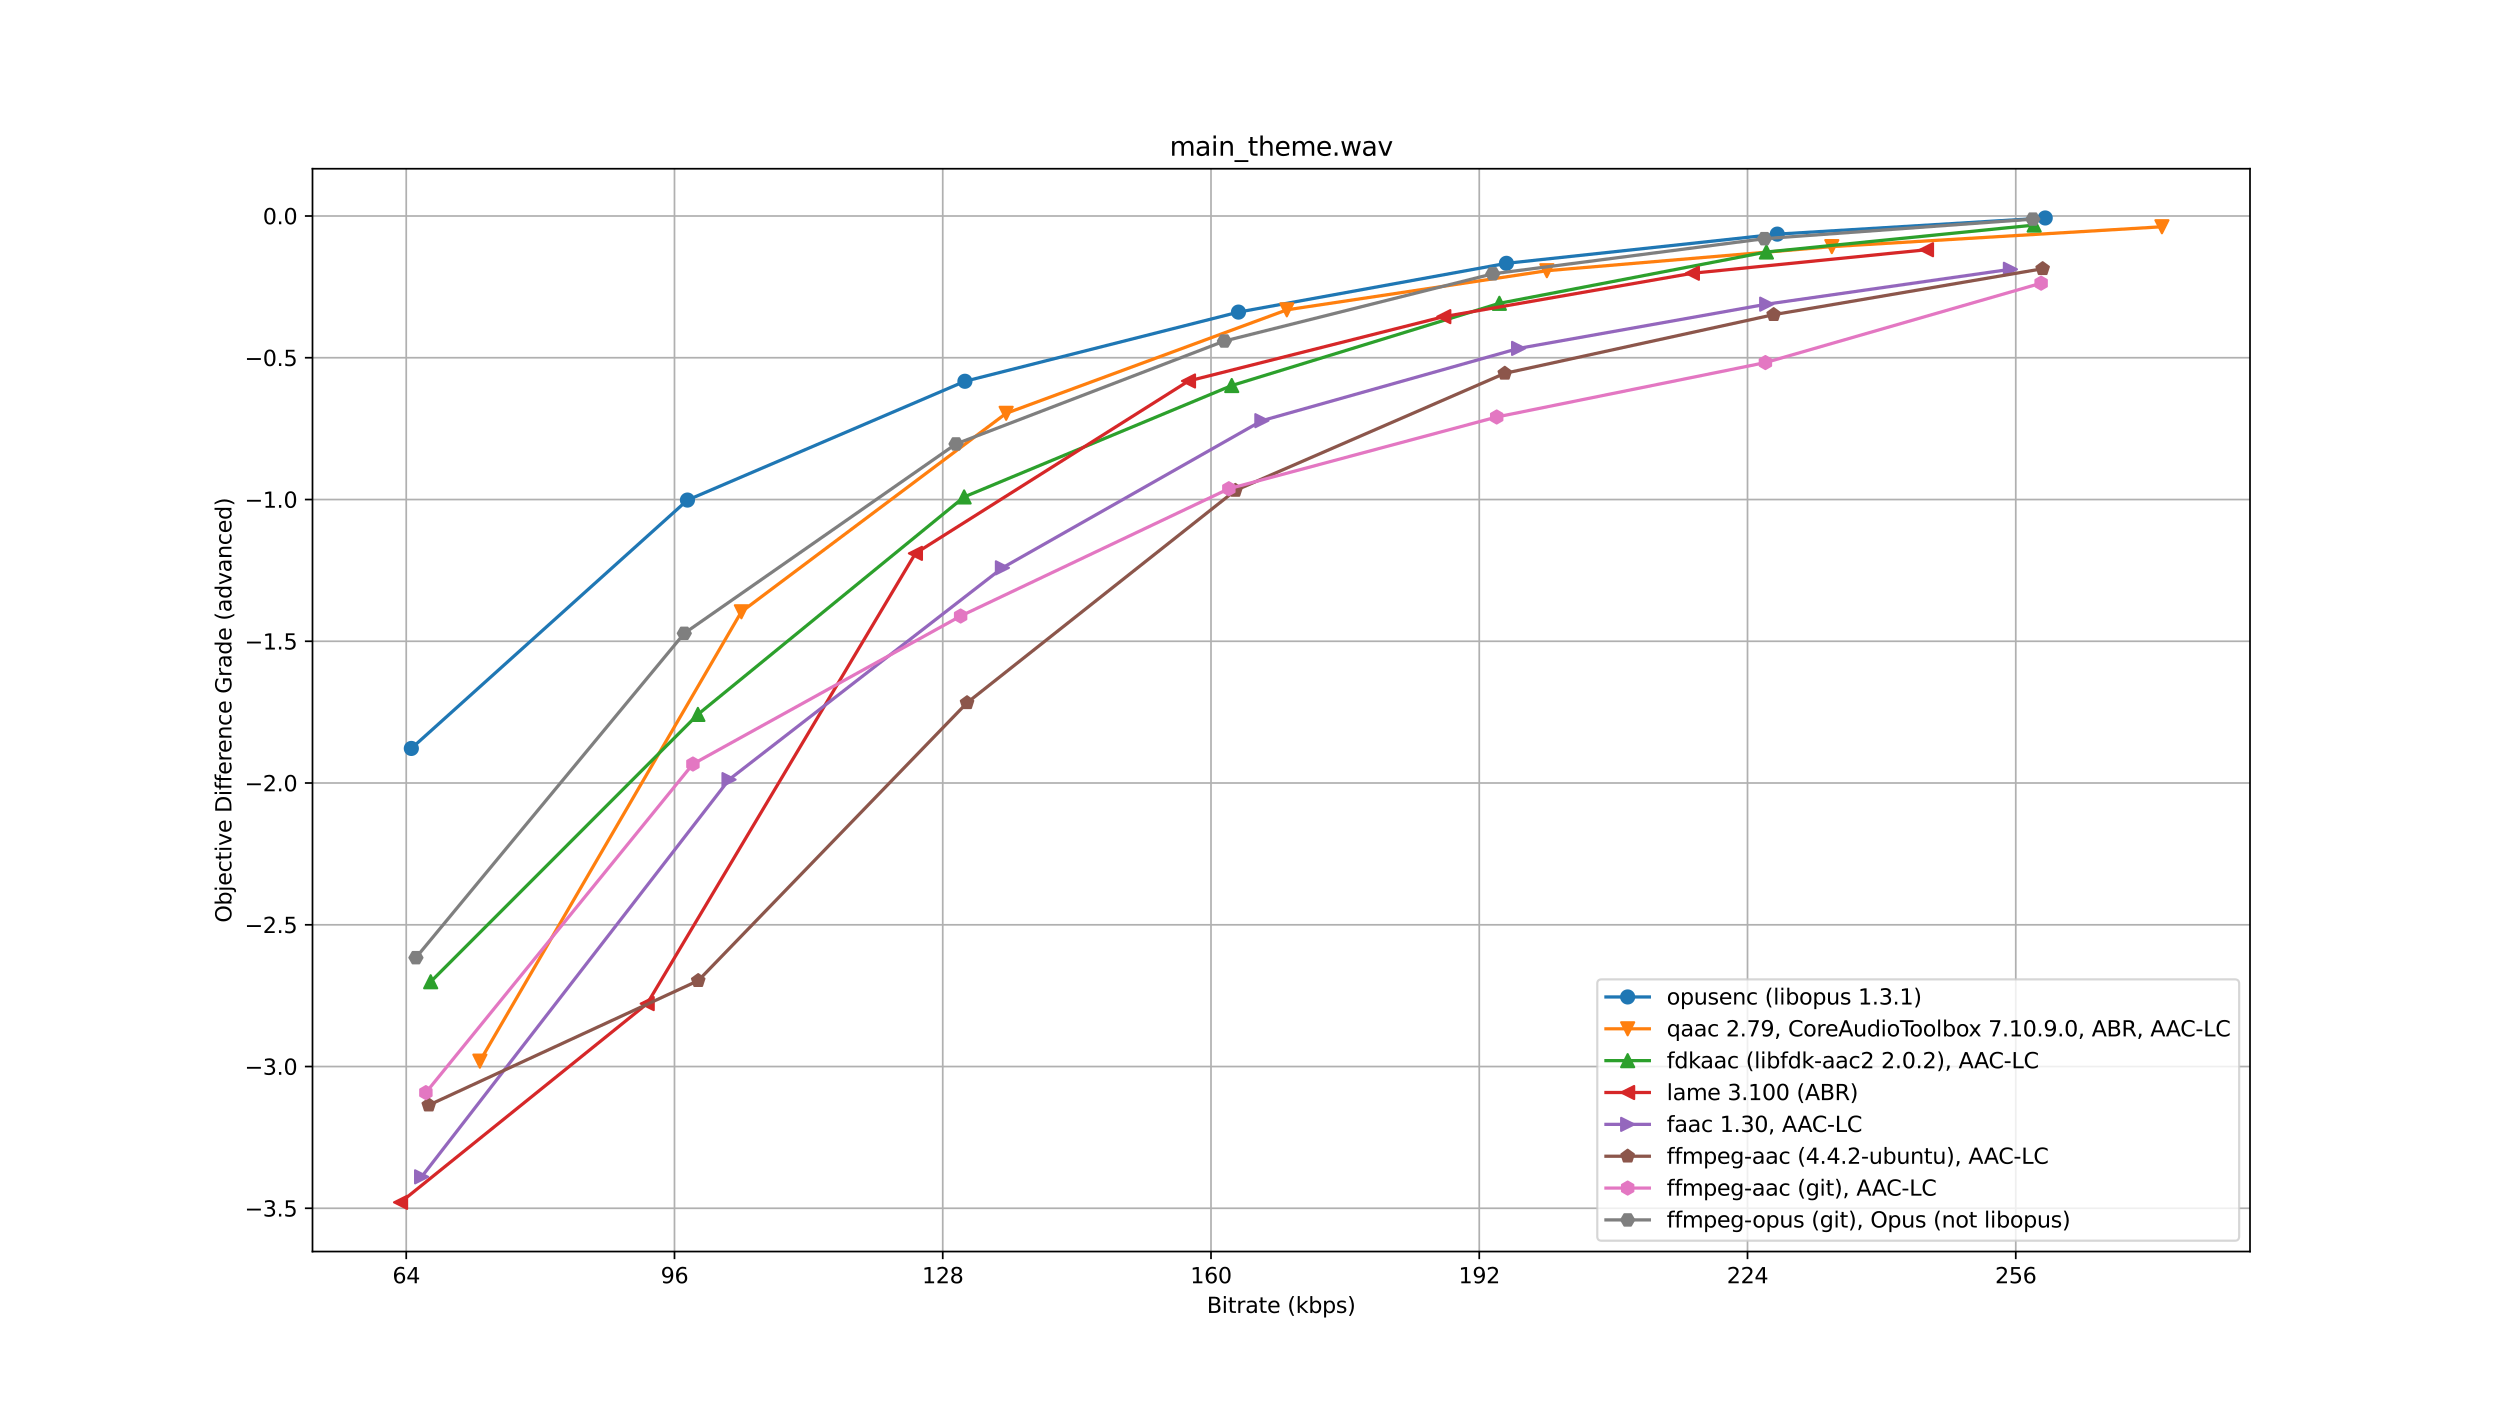 <?xml version="1.0" encoding="utf-8" standalone="no"?>
<!DOCTYPE svg PUBLIC "-//W3C//DTD SVG 1.1//EN"
  "http://www.w3.org/Graphics/SVG/1.1/DTD/svg11.dtd">
<svg xmlns:xlink="http://www.w3.org/1999/xlink" width="1152pt" height="648pt" viewBox="0 0 1152 648" xmlns="http://www.w3.org/2000/svg" version="1.1">
 <defs>
  <style type="text/css">*{stroke-linejoin: round; stroke-linecap: butt}</style>
 </defs>
 <g id="figure_1">
  <g id="patch_1">
   <path d="M 0 648 
L 1152 648 
L 1152 0 
L 0 0 
z
" style="fill: #ffffff"/>
  </g>
  <g id="axes_1">
   <g id="patch_2">
    <path d="M 144 576.72 
L 1036.8 576.72 
L 1036.8 77.76 
L 144 77.76 
z
" style="fill: #ffffff"/>
   </g>
   <g id="matplotlib.axis_1">
    <g id="xtick_1">
     <g id="line2d_1">
      <path d="M 187.194 576.72 
L 187.194 77.76 
" clip-path="url(#p5e4f17fa8c)" style="fill: none; stroke: #b0b0b0; stroke-width: 0.8; stroke-linecap: square"/>
     </g>
     <g id="line2d_2">
      <defs>
       <path id="m335205590f" d="M 0 0 
L 0 3.5 
" style="stroke: #000000; stroke-width: 0.8"/>
      </defs>
      <g>
       <use xlink:href="#m335205590f" x="187.194" y="576.72" style="stroke: #000000; stroke-width: 0.8"/>
      </g>
     </g>
     <g id="text_1">
      <!-- 64 -->
      <g transform="translate(180.831 591.318)scale(0.1 -0.1)">
       <defs>
        <path id="DejaVuSans-36" d="M 2113 2584 
Q 1688 2584 1439 2293 
Q 1191 2003 1191 1497 
Q 1191 994 1439 701 
Q 1688 409 2113 409 
Q 2538 409 2786 701 
Q 3034 994 3034 1497 
Q 3034 2003 2786 2293 
Q 2538 2584 2113 2584 
z
M 3366 4563 
L 3366 3988 
Q 3128 4100 2886 4159 
Q 2644 4219 2406 4219 
Q 1781 4219 1451 3797 
Q 1122 3375 1075 2522 
Q 1259 2794 1537 2939 
Q 1816 3084 2150 3084 
Q 2853 3084 3261 2657 
Q 3669 2231 3669 1497 
Q 3669 778 3244 343 
Q 2819 -91 2113 -91 
Q 1303 -91 875 529 
Q 447 1150 447 2328 
Q 447 3434 972 4092 
Q 1497 4750 2381 4750 
Q 2619 4750 2861 4703 
Q 3103 4656 3366 4563 
z
" transform="scale(0.016)"/>
        <path id="DejaVuSans-34" d="M 2419 4116 
L 825 1625 
L 2419 1625 
L 2419 4116 
z
M 2253 4666 
L 3047 4666 
L 3047 1625 
L 3713 1625 
L 3713 1100 
L 3047 1100 
L 3047 0 
L 2419 0 
L 2419 1100 
L 313 1100 
L 313 1709 
L 2253 4666 
z
" transform="scale(0.016)"/>
       </defs>
       <use xlink:href="#DejaVuSans-36"/>
       <use xlink:href="#DejaVuSans-34" x="63.623"/>
      </g>
     </g>
    </g>
    <g id="xtick_2">
     <g id="line2d_3">
      <path d="M 310.805 576.72 
L 310.805 77.76 
" clip-path="url(#p5e4f17fa8c)" style="fill: none; stroke: #b0b0b0; stroke-width: 0.8; stroke-linecap: square"/>
     </g>
     <g id="line2d_4">
      <g>
       <use xlink:href="#m335205590f" x="310.805" y="576.72" style="stroke: #000000; stroke-width: 0.8"/>
      </g>
     </g>
     <g id="text_2">
      <!-- 96 -->
      <g transform="translate(304.443 591.318)scale(0.1 -0.1)">
       <defs>
        <path id="DejaVuSans-39" d="M 703 97 
L 703 672 
Q 941 559 1184 500 
Q 1428 441 1663 441 
Q 2288 441 2617 861 
Q 2947 1281 2994 2138 
Q 2813 1869 2534 1725 
Q 2256 1581 1919 1581 
Q 1219 1581 811 2004 
Q 403 2428 403 3163 
Q 403 3881 828 4315 
Q 1253 4750 1959 4750 
Q 2769 4750 3195 4129 
Q 3622 3509 3622 2328 
Q 3622 1225 3098 567 
Q 2575 -91 1691 -91 
Q 1453 -91 1209 -44 
Q 966 3 703 97 
z
M 1959 2075 
Q 2384 2075 2632 2365 
Q 2881 2656 2881 3163 
Q 2881 3666 2632 3958 
Q 2384 4250 1959 4250 
Q 1534 4250 1286 3958 
Q 1038 3666 1038 3163 
Q 1038 2656 1286 2365 
Q 1534 2075 1959 2075 
z
" transform="scale(0.016)"/>
       </defs>
       <use xlink:href="#DejaVuSans-39"/>
       <use xlink:href="#DejaVuSans-36" x="63.623"/>
      </g>
     </g>
    </g>
    <g id="xtick_3">
     <g id="line2d_5">
      <path d="M 434.417 576.72 
L 434.417 77.76 
" clip-path="url(#p5e4f17fa8c)" style="fill: none; stroke: #b0b0b0; stroke-width: 0.8; stroke-linecap: square"/>
     </g>
     <g id="line2d_6">
      <g>
       <use xlink:href="#m335205590f" x="434.417" y="576.72" style="stroke: #000000; stroke-width: 0.8"/>
      </g>
     </g>
     <g id="text_3">
      <!-- 128 -->
      <g transform="translate(424.873 591.318)scale(0.1 -0.1)">
       <defs>
        <path id="DejaVuSans-31" d="M 794 531 
L 1825 531 
L 1825 4091 
L 703 3866 
L 703 4441 
L 1819 4666 
L 2450 4666 
L 2450 531 
L 3481 531 
L 3481 0 
L 794 0 
L 794 531 
z
" transform="scale(0.016)"/>
        <path id="DejaVuSans-32" d="M 1228 531 
L 3431 531 
L 3431 0 
L 469 0 
L 469 531 
Q 828 903 1448 1529 
Q 2069 2156 2228 2338 
Q 2531 2678 2651 2914 
Q 2772 3150 2772 3378 
Q 2772 3750 2511 3984 
Q 2250 4219 1831 4219 
Q 1534 4219 1204 4116 
Q 875 4013 500 3803 
L 500 4441 
Q 881 4594 1212 4672 
Q 1544 4750 1819 4750 
Q 2544 4750 2975 4387 
Q 3406 4025 3406 3419 
Q 3406 3131 3298 2873 
Q 3191 2616 2906 2266 
Q 2828 2175 2409 1742 
Q 1991 1309 1228 531 
z
" transform="scale(0.016)"/>
        <path id="DejaVuSans-38" d="M 2034 2216 
Q 1584 2216 1326 1975 
Q 1069 1734 1069 1313 
Q 1069 891 1326 650 
Q 1584 409 2034 409 
Q 2484 409 2743 651 
Q 3003 894 3003 1313 
Q 3003 1734 2745 1975 
Q 2488 2216 2034 2216 
z
M 1403 2484 
Q 997 2584 770 2862 
Q 544 3141 544 3541 
Q 544 4100 942 4425 
Q 1341 4750 2034 4750 
Q 2731 4750 3128 4425 
Q 3525 4100 3525 3541 
Q 3525 3141 3298 2862 
Q 3072 2584 2669 2484 
Q 3125 2378 3379 2068 
Q 3634 1759 3634 1313 
Q 3634 634 3220 271 
Q 2806 -91 2034 -91 
Q 1263 -91 848 271 
Q 434 634 434 1313 
Q 434 1759 690 2068 
Q 947 2378 1403 2484 
z
M 1172 3481 
Q 1172 3119 1398 2916 
Q 1625 2713 2034 2713 
Q 2441 2713 2670 2916 
Q 2900 3119 2900 3481 
Q 2900 3844 2670 4047 
Q 2441 4250 2034 4250 
Q 1625 4250 1398 4047 
Q 1172 3844 1172 3481 
z
" transform="scale(0.016)"/>
       </defs>
       <use xlink:href="#DejaVuSans-31"/>
       <use xlink:href="#DejaVuSans-32" x="63.623"/>
       <use xlink:href="#DejaVuSans-38" x="127.246"/>
      </g>
     </g>
    </g>
    <g id="xtick_4">
     <g id="line2d_7">
      <path d="M 558.029 576.72 
L 558.029 77.76 
" clip-path="url(#p5e4f17fa8c)" style="fill: none; stroke: #b0b0b0; stroke-width: 0.8; stroke-linecap: square"/>
     </g>
     <g id="line2d_8">
      <g>
       <use xlink:href="#m335205590f" x="558.029" y="576.72" style="stroke: #000000; stroke-width: 0.8"/>
      </g>
     </g>
     <g id="text_4">
      <!-- 160 -->
      <g transform="translate(548.485 591.318)scale(0.1 -0.1)">
       <defs>
        <path id="DejaVuSans-30" d="M 2034 4250 
Q 1547 4250 1301 3770 
Q 1056 3291 1056 2328 
Q 1056 1369 1301 889 
Q 1547 409 2034 409 
Q 2525 409 2770 889 
Q 3016 1369 3016 2328 
Q 3016 3291 2770 3770 
Q 2525 4250 2034 4250 
z
M 2034 4750 
Q 2819 4750 3233 4129 
Q 3647 3509 3647 2328 
Q 3647 1150 3233 529 
Q 2819 -91 2034 -91 
Q 1250 -91 836 529 
Q 422 1150 422 2328 
Q 422 3509 836 4129 
Q 1250 4750 2034 4750 
z
" transform="scale(0.016)"/>
       </defs>
       <use xlink:href="#DejaVuSans-31"/>
       <use xlink:href="#DejaVuSans-36" x="63.623"/>
       <use xlink:href="#DejaVuSans-30" x="127.246"/>
      </g>
     </g>
    </g>
    <g id="xtick_5">
     <g id="line2d_9">
      <path d="M 681.641 576.72 
L 681.641 77.76 
" clip-path="url(#p5e4f17fa8c)" style="fill: none; stroke: #b0b0b0; stroke-width: 0.8; stroke-linecap: square"/>
     </g>
     <g id="line2d_10">
      <g>
       <use xlink:href="#m335205590f" x="681.641" y="576.72" style="stroke: #000000; stroke-width: 0.8"/>
      </g>
     </g>
     <g id="text_5">
      <!-- 192 -->
      <g transform="translate(672.097 591.318)scale(0.1 -0.1)">
       <use xlink:href="#DejaVuSans-31"/>
       <use xlink:href="#DejaVuSans-39" x="63.623"/>
       <use xlink:href="#DejaVuSans-32" x="127.246"/>
      </g>
     </g>
    </g>
    <g id="xtick_6">
     <g id="line2d_11">
      <path d="M 805.253 576.72 
L 805.253 77.76 
" clip-path="url(#p5e4f17fa8c)" style="fill: none; stroke: #b0b0b0; stroke-width: 0.8; stroke-linecap: square"/>
     </g>
     <g id="line2d_12">
      <g>
       <use xlink:href="#m335205590f" x="805.253" y="576.72" style="stroke: #000000; stroke-width: 0.8"/>
      </g>
     </g>
     <g id="text_6">
      <!-- 224 -->
      <g transform="translate(795.709 591.318)scale(0.1 -0.1)">
       <use xlink:href="#DejaVuSans-32"/>
       <use xlink:href="#DejaVuSans-32" x="63.623"/>
       <use xlink:href="#DejaVuSans-34" x="127.246"/>
      </g>
     </g>
    </g>
    <g id="xtick_7">
     <g id="line2d_13">
      <path d="M 928.864 576.72 
L 928.864 77.76 
" clip-path="url(#p5e4f17fa8c)" style="fill: none; stroke: #b0b0b0; stroke-width: 0.8; stroke-linecap: square"/>
     </g>
     <g id="line2d_14">
      <g>
       <use xlink:href="#m335205590f" x="928.864" y="576.72" style="stroke: #000000; stroke-width: 0.8"/>
      </g>
     </g>
     <g id="text_7">
      <!-- 256 -->
      <g transform="translate(919.321 591.318)scale(0.1 -0.1)">
       <defs>
        <path id="DejaVuSans-35" d="M 691 4666 
L 3169 4666 
L 3169 4134 
L 1269 4134 
L 1269 2991 
Q 1406 3038 1543 3061 
Q 1681 3084 1819 3084 
Q 2600 3084 3056 2656 
Q 3513 2228 3513 1497 
Q 3513 744 3044 326 
Q 2575 -91 1722 -91 
Q 1428 -91 1123 -41 
Q 819 9 494 109 
L 494 744 
Q 775 591 1075 516 
Q 1375 441 1709 441 
Q 2250 441 2565 725 
Q 2881 1009 2881 1497 
Q 2881 1984 2565 2268 
Q 2250 2553 1709 2553 
Q 1456 2553 1204 2497 
Q 953 2441 691 2322 
L 691 4666 
z
" transform="scale(0.016)"/>
       </defs>
       <use xlink:href="#DejaVuSans-32"/>
       <use xlink:href="#DejaVuSans-35" x="63.623"/>
       <use xlink:href="#DejaVuSans-36" x="127.246"/>
      </g>
     </g>
    </g>
    <g id="text_8">
     <!-- Bitrate (kbps) -->
     <g transform="translate(556.125 604.997)scale(0.1 -0.1)">
      <defs>
       <path id="DejaVuSans-42" d="M 1259 2228 
L 1259 519 
L 2272 519 
Q 2781 519 3026 730 
Q 3272 941 3272 1375 
Q 3272 1813 3026 2020 
Q 2781 2228 2272 2228 
L 1259 2228 
z
M 1259 4147 
L 1259 2741 
L 2194 2741 
Q 2656 2741 2882 2914 
Q 3109 3088 3109 3444 
Q 3109 3797 2882 3972 
Q 2656 4147 2194 4147 
L 1259 4147 
z
M 628 4666 
L 2241 4666 
Q 2963 4666 3353 4366 
Q 3744 4066 3744 3513 
Q 3744 3084 3544 2831 
Q 3344 2578 2956 2516 
Q 3422 2416 3680 2098 
Q 3938 1781 3938 1306 
Q 3938 681 3513 340 
Q 3088 0 2303 0 
L 628 0 
L 628 4666 
z
" transform="scale(0.016)"/>
       <path id="DejaVuSans-69" d="M 603 3500 
L 1178 3500 
L 1178 0 
L 603 0 
L 603 3500 
z
M 603 4863 
L 1178 4863 
L 1178 4134 
L 603 4134 
L 603 4863 
z
" transform="scale(0.016)"/>
       <path id="DejaVuSans-74" d="M 1172 4494 
L 1172 3500 
L 2356 3500 
L 2356 3053 
L 1172 3053 
L 1172 1153 
Q 1172 725 1289 603 
Q 1406 481 1766 481 
L 2356 481 
L 2356 0 
L 1766 0 
Q 1100 0 847 248 
Q 594 497 594 1153 
L 594 3053 
L 172 3053 
L 172 3500 
L 594 3500 
L 594 4494 
L 1172 4494 
z
" transform="scale(0.016)"/>
       <path id="DejaVuSans-72" d="M 2631 2963 
Q 2534 3019 2420 3045 
Q 2306 3072 2169 3072 
Q 1681 3072 1420 2755 
Q 1159 2438 1159 1844 
L 1159 0 
L 581 0 
L 581 3500 
L 1159 3500 
L 1159 2956 
Q 1341 3275 1631 3429 
Q 1922 3584 2338 3584 
Q 2397 3584 2469 3576 
Q 2541 3569 2628 3553 
L 2631 2963 
z
" transform="scale(0.016)"/>
       <path id="DejaVuSans-61" d="M 2194 1759 
Q 1497 1759 1228 1600 
Q 959 1441 959 1056 
Q 959 750 1161 570 
Q 1363 391 1709 391 
Q 2188 391 2477 730 
Q 2766 1069 2766 1631 
L 2766 1759 
L 2194 1759 
z
M 3341 1997 
L 3341 0 
L 2766 0 
L 2766 531 
Q 2569 213 2275 61 
Q 1981 -91 1556 -91 
Q 1019 -91 701 211 
Q 384 513 384 1019 
Q 384 1609 779 1909 
Q 1175 2209 1959 2209 
L 2766 2209 
L 2766 2266 
Q 2766 2663 2505 2880 
Q 2244 3097 1772 3097 
Q 1472 3097 1187 3025 
Q 903 2953 641 2809 
L 641 3341 
Q 956 3463 1253 3523 
Q 1550 3584 1831 3584 
Q 2591 3584 2966 3190 
Q 3341 2797 3341 1997 
z
" transform="scale(0.016)"/>
       <path id="DejaVuSans-65" d="M 3597 1894 
L 3597 1613 
L 953 1613 
Q 991 1019 1311 708 
Q 1631 397 2203 397 
Q 2534 397 2845 478 
Q 3156 559 3463 722 
L 3463 178 
Q 3153 47 2828 -22 
Q 2503 -91 2169 -91 
Q 1331 -91 842 396 
Q 353 884 353 1716 
Q 353 2575 817 3079 
Q 1281 3584 2069 3584 
Q 2775 3584 3186 3129 
Q 3597 2675 3597 1894 
z
M 3022 2063 
Q 3016 2534 2758 2815 
Q 2500 3097 2075 3097 
Q 1594 3097 1305 2825 
Q 1016 2553 972 2059 
L 3022 2063 
z
" transform="scale(0.016)"/>
       <path id="DejaVuSans-20" transform="scale(0.016)"/>
       <path id="DejaVuSans-28" d="M 1984 4856 
Q 1566 4138 1362 3434 
Q 1159 2731 1159 2009 
Q 1159 1288 1364 580 
Q 1569 -128 1984 -844 
L 1484 -844 
Q 1016 -109 783 600 
Q 550 1309 550 2009 
Q 550 2706 781 3412 
Q 1013 4119 1484 4856 
L 1984 4856 
z
" transform="scale(0.016)"/>
       <path id="DejaVuSans-6b" d="M 581 4863 
L 1159 4863 
L 1159 1991 
L 2875 3500 
L 3609 3500 
L 1753 1863 
L 3688 0 
L 2938 0 
L 1159 1709 
L 1159 0 
L 581 0 
L 581 4863 
z
" transform="scale(0.016)"/>
       <path id="DejaVuSans-62" d="M 3116 1747 
Q 3116 2381 2855 2742 
Q 2594 3103 2138 3103 
Q 1681 3103 1420 2742 
Q 1159 2381 1159 1747 
Q 1159 1113 1420 752 
Q 1681 391 2138 391 
Q 2594 391 2855 752 
Q 3116 1113 3116 1747 
z
M 1159 2969 
Q 1341 3281 1617 3432 
Q 1894 3584 2278 3584 
Q 2916 3584 3314 3078 
Q 3713 2572 3713 1747 
Q 3713 922 3314 415 
Q 2916 -91 2278 -91 
Q 1894 -91 1617 61 
Q 1341 213 1159 525 
L 1159 0 
L 581 0 
L 581 4863 
L 1159 4863 
L 1159 2969 
z
" transform="scale(0.016)"/>
       <path id="DejaVuSans-70" d="M 1159 525 
L 1159 -1331 
L 581 -1331 
L 581 3500 
L 1159 3500 
L 1159 2969 
Q 1341 3281 1617 3432 
Q 1894 3584 2278 3584 
Q 2916 3584 3314 3078 
Q 3713 2572 3713 1747 
Q 3713 922 3314 415 
Q 2916 -91 2278 -91 
Q 1894 -91 1617 61 
Q 1341 213 1159 525 
z
M 3116 1747 
Q 3116 2381 2855 2742 
Q 2594 3103 2138 3103 
Q 1681 3103 1420 2742 
Q 1159 2381 1159 1747 
Q 1159 1113 1420 752 
Q 1681 391 2138 391 
Q 2594 391 2855 752 
Q 3116 1113 3116 1747 
z
" transform="scale(0.016)"/>
       <path id="DejaVuSans-73" d="M 2834 3397 
L 2834 2853 
Q 2591 2978 2328 3040 
Q 2066 3103 1784 3103 
Q 1356 3103 1142 2972 
Q 928 2841 928 2578 
Q 928 2378 1081 2264 
Q 1234 2150 1697 2047 
L 1894 2003 
Q 2506 1872 2764 1633 
Q 3022 1394 3022 966 
Q 3022 478 2636 193 
Q 2250 -91 1575 -91 
Q 1294 -91 989 -36 
Q 684 19 347 128 
L 347 722 
Q 666 556 975 473 
Q 1284 391 1588 391 
Q 1994 391 2212 530 
Q 2431 669 2431 922 
Q 2431 1156 2273 1281 
Q 2116 1406 1581 1522 
L 1381 1569 
Q 847 1681 609 1914 
Q 372 2147 372 2553 
Q 372 3047 722 3315 
Q 1072 3584 1716 3584 
Q 2034 3584 2315 3537 
Q 2597 3491 2834 3397 
z
" transform="scale(0.016)"/>
       <path id="DejaVuSans-29" d="M 513 4856 
L 1013 4856 
Q 1481 4119 1714 3412 
Q 1947 2706 1947 2009 
Q 1947 1309 1714 600 
Q 1481 -109 1013 -844 
L 513 -844 
Q 928 -128 1133 580 
Q 1338 1288 1338 2009 
Q 1338 2731 1133 3434 
Q 928 4138 513 4856 
z
" transform="scale(0.016)"/>
      </defs>
      <use xlink:href="#DejaVuSans-42"/>
      <use xlink:href="#DejaVuSans-69" x="68.604"/>
      <use xlink:href="#DejaVuSans-74" x="96.387"/>
      <use xlink:href="#DejaVuSans-72" x="135.596"/>
      <use xlink:href="#DejaVuSans-61" x="176.709"/>
      <use xlink:href="#DejaVuSans-74" x="237.988"/>
      <use xlink:href="#DejaVuSans-65" x="277.197"/>
      <use xlink:href="#DejaVuSans-20" x="338.721"/>
      <use xlink:href="#DejaVuSans-28" x="370.508"/>
      <use xlink:href="#DejaVuSans-6b" x="409.521"/>
      <use xlink:href="#DejaVuSans-62" x="467.432"/>
      <use xlink:href="#DejaVuSans-70" x="530.908"/>
      <use xlink:href="#DejaVuSans-73" x="594.385"/>
      <use xlink:href="#DejaVuSans-29" x="646.484"/>
     </g>
    </g>
   </g>
   <g id="matplotlib.axis_2">
    <g id="ytick_1">
     <g id="line2d_15">
      <path d="M 144 556.784 
L 1036.8 556.784 
" clip-path="url(#p5e4f17fa8c)" style="fill: none; stroke: #b0b0b0; stroke-width: 0.8; stroke-linecap: square"/>
     </g>
     <g id="line2d_16">
      <defs>
       <path id="m2324e662fa" d="M 0 0 
L -3.5 0 
" style="stroke: #000000; stroke-width: 0.8"/>
      </defs>
      <g>
       <use xlink:href="#m2324e662fa" x="144" y="556.784" style="stroke: #000000; stroke-width: 0.8"/>
      </g>
     </g>
     <g id="text_9">
      <!-- −3.5 -->
      <g transform="translate(112.717 560.583)scale(0.1 -0.1)">
       <defs>
        <path id="DejaVuSans-2212" d="M 678 2272 
L 4684 2272 
L 4684 1741 
L 678 1741 
L 678 2272 
z
" transform="scale(0.016)"/>
        <path id="DejaVuSans-33" d="M 2597 2516 
Q 3050 2419 3304 2112 
Q 3559 1806 3559 1356 
Q 3559 666 3084 287 
Q 2609 -91 1734 -91 
Q 1441 -91 1130 -33 
Q 819 25 488 141 
L 488 750 
Q 750 597 1062 519 
Q 1375 441 1716 441 
Q 2309 441 2620 675 
Q 2931 909 2931 1356 
Q 2931 1769 2642 2001 
Q 2353 2234 1838 2234 
L 1294 2234 
L 1294 2753 
L 1863 2753 
Q 2328 2753 2575 2939 
Q 2822 3125 2822 3475 
Q 2822 3834 2567 4026 
Q 2313 4219 1838 4219 
Q 1578 4219 1281 4162 
Q 984 4106 628 3988 
L 628 4550 
Q 988 4650 1302 4700 
Q 1616 4750 1894 4750 
Q 2613 4750 3031 4423 
Q 3450 4097 3450 3541 
Q 3450 3153 3228 2886 
Q 3006 2619 2597 2516 
z
" transform="scale(0.016)"/>
        <path id="DejaVuSans-2e" d="M 684 794 
L 1344 794 
L 1344 0 
L 684 0 
L 684 794 
z
" transform="scale(0.016)"/>
       </defs>
       <use xlink:href="#DejaVuSans-2212"/>
       <use xlink:href="#DejaVuSans-33" x="83.789"/>
       <use xlink:href="#DejaVuSans-2e" x="147.412"/>
       <use xlink:href="#DejaVuSans-35" x="179.199"/>
      </g>
     </g>
    </g>
    <g id="ytick_2">
     <g id="line2d_17">
      <path d="M 144 491.461 
L 1036.8 491.461 
" clip-path="url(#p5e4f17fa8c)" style="fill: none; stroke: #b0b0b0; stroke-width: 0.8; stroke-linecap: square"/>
     </g>
     <g id="line2d_18">
      <g>
       <use xlink:href="#m2324e662fa" x="144" y="491.461" style="stroke: #000000; stroke-width: 0.8"/>
      </g>
     </g>
     <g id="text_10">
      <!-- −3.0 -->
      <g transform="translate(112.717 495.26)scale(0.1 -0.1)">
       <use xlink:href="#DejaVuSans-2212"/>
       <use xlink:href="#DejaVuSans-33" x="83.789"/>
       <use xlink:href="#DejaVuSans-2e" x="147.412"/>
       <use xlink:href="#DejaVuSans-30" x="179.199"/>
      </g>
     </g>
    </g>
    <g id="ytick_3">
     <g id="line2d_19">
      <path d="M 144 426.138 
L 1036.8 426.138 
" clip-path="url(#p5e4f17fa8c)" style="fill: none; stroke: #b0b0b0; stroke-width: 0.8; stroke-linecap: square"/>
     </g>
     <g id="line2d_20">
      <g>
       <use xlink:href="#m2324e662fa" x="144" y="426.138" style="stroke: #000000; stroke-width: 0.8"/>
      </g>
     </g>
     <g id="text_11">
      <!-- −2.5 -->
      <g transform="translate(112.717 429.938)scale(0.1 -0.1)">
       <use xlink:href="#DejaVuSans-2212"/>
       <use xlink:href="#DejaVuSans-32" x="83.789"/>
       <use xlink:href="#DejaVuSans-2e" x="147.412"/>
       <use xlink:href="#DejaVuSans-35" x="179.199"/>
      </g>
     </g>
    </g>
    <g id="ytick_4">
     <g id="line2d_21">
      <path d="M 144 360.816 
L 1036.8 360.816 
" clip-path="url(#p5e4f17fa8c)" style="fill: none; stroke: #b0b0b0; stroke-width: 0.8; stroke-linecap: square"/>
     </g>
     <g id="line2d_22">
      <g>
       <use xlink:href="#m2324e662fa" x="144" y="360.816" style="stroke: #000000; stroke-width: 0.8"/>
      </g>
     </g>
     <g id="text_12">
      <!-- −2.0 -->
      <g transform="translate(112.717 364.615)scale(0.1 -0.1)">
       <use xlink:href="#DejaVuSans-2212"/>
       <use xlink:href="#DejaVuSans-32" x="83.789"/>
       <use xlink:href="#DejaVuSans-2e" x="147.412"/>
       <use xlink:href="#DejaVuSans-30" x="179.199"/>
      </g>
     </g>
    </g>
    <g id="ytick_5">
     <g id="line2d_23">
      <path d="M 144 295.493 
L 1036.8 295.493 
" clip-path="url(#p5e4f17fa8c)" style="fill: none; stroke: #b0b0b0; stroke-width: 0.8; stroke-linecap: square"/>
     </g>
     <g id="line2d_24">
      <g>
       <use xlink:href="#m2324e662fa" x="144" y="295.493" style="stroke: #000000; stroke-width: 0.8"/>
      </g>
     </g>
     <g id="text_13">
      <!-- −1.5 -->
      <g transform="translate(112.717 299.292)scale(0.1 -0.1)">
       <use xlink:href="#DejaVuSans-2212"/>
       <use xlink:href="#DejaVuSans-31" x="83.789"/>
       <use xlink:href="#DejaVuSans-2e" x="147.412"/>
       <use xlink:href="#DejaVuSans-35" x="179.199"/>
      </g>
     </g>
    </g>
    <g id="ytick_6">
     <g id="line2d_25">
      <path d="M 144 230.171 
L 1036.8 230.171 
" clip-path="url(#p5e4f17fa8c)" style="fill: none; stroke: #b0b0b0; stroke-width: 0.8; stroke-linecap: square"/>
     </g>
     <g id="line2d_26">
      <g>
       <use xlink:href="#m2324e662fa" x="144" y="230.171" style="stroke: #000000; stroke-width: 0.8"/>
      </g>
     </g>
     <g id="text_14">
      <!-- −1.0 -->
      <g transform="translate(112.717 233.97)scale(0.1 -0.1)">
       <use xlink:href="#DejaVuSans-2212"/>
       <use xlink:href="#DejaVuSans-31" x="83.789"/>
       <use xlink:href="#DejaVuSans-2e" x="147.412"/>
       <use xlink:href="#DejaVuSans-30" x="179.199"/>
      </g>
     </g>
    </g>
    <g id="ytick_7">
     <g id="line2d_27">
      <path d="M 144 164.848 
L 1036.8 164.848 
" clip-path="url(#p5e4f17fa8c)" style="fill: none; stroke: #b0b0b0; stroke-width: 0.8; stroke-linecap: square"/>
     </g>
     <g id="line2d_28">
      <g>
       <use xlink:href="#m2324e662fa" x="144" y="164.848" style="stroke: #000000; stroke-width: 0.8"/>
      </g>
     </g>
     <g id="text_15">
      <!-- −0.5 -->
      <g transform="translate(112.717 168.647)scale(0.1 -0.1)">
       <use xlink:href="#DejaVuSans-2212"/>
       <use xlink:href="#DejaVuSans-30" x="83.789"/>
       <use xlink:href="#DejaVuSans-2e" x="147.412"/>
       <use xlink:href="#DejaVuSans-35" x="179.199"/>
      </g>
     </g>
    </g>
    <g id="ytick_8">
     <g id="line2d_29">
      <path d="M 144 99.525 
L 1036.8 99.525 
" clip-path="url(#p5e4f17fa8c)" style="fill: none; stroke: #b0b0b0; stroke-width: 0.8; stroke-linecap: square"/>
     </g>
     <g id="line2d_30">
      <g>
       <use xlink:href="#m2324e662fa" x="144" y="99.525" style="stroke: #000000; stroke-width: 0.8"/>
      </g>
     </g>
     <g id="text_16">
      <!-- 0.0 -->
      <g transform="translate(121.097 103.325)scale(0.1 -0.1)">
       <use xlink:href="#DejaVuSans-30"/>
       <use xlink:href="#DejaVuSans-2e" x="63.623"/>
       <use xlink:href="#DejaVuSans-30" x="95.41"/>
      </g>
     </g>
    </g>
    <g id="text_17">
     <!-- Objective Difference Grade (advanced) -->
     <g transform="translate(106.638 425.144)rotate(-90)scale(0.1 -0.1)">
      <defs>
       <path id="DejaVuSans-4f" d="M 2522 4238 
Q 1834 4238 1429 3725 
Q 1025 3213 1025 2328 
Q 1025 1447 1429 934 
Q 1834 422 2522 422 
Q 3209 422 3611 934 
Q 4013 1447 4013 2328 
Q 4013 3213 3611 3725 
Q 3209 4238 2522 4238 
z
M 2522 4750 
Q 3503 4750 4090 4092 
Q 4678 3434 4678 2328 
Q 4678 1225 4090 567 
Q 3503 -91 2522 -91 
Q 1538 -91 948 565 
Q 359 1222 359 2328 
Q 359 3434 948 4092 
Q 1538 4750 2522 4750 
z
" transform="scale(0.016)"/>
       <path id="DejaVuSans-6a" d="M 603 3500 
L 1178 3500 
L 1178 -63 
Q 1178 -731 923 -1031 
Q 669 -1331 103 -1331 
L -116 -1331 
L -116 -844 
L 38 -844 
Q 366 -844 484 -692 
Q 603 -541 603 -63 
L 603 3500 
z
M 603 4863 
L 1178 4863 
L 1178 4134 
L 603 4134 
L 603 4863 
z
" transform="scale(0.016)"/>
       <path id="DejaVuSans-63" d="M 3122 3366 
L 3122 2828 
Q 2878 2963 2633 3030 
Q 2388 3097 2138 3097 
Q 1578 3097 1268 2742 
Q 959 2388 959 1747 
Q 959 1106 1268 751 
Q 1578 397 2138 397 
Q 2388 397 2633 464 
Q 2878 531 3122 666 
L 3122 134 
Q 2881 22 2623 -34 
Q 2366 -91 2075 -91 
Q 1284 -91 818 406 
Q 353 903 353 1747 
Q 353 2603 823 3093 
Q 1294 3584 2113 3584 
Q 2378 3584 2631 3529 
Q 2884 3475 3122 3366 
z
" transform="scale(0.016)"/>
       <path id="DejaVuSans-76" d="M 191 3500 
L 800 3500 
L 1894 563 
L 2988 3500 
L 3597 3500 
L 2284 0 
L 1503 0 
L 191 3500 
z
" transform="scale(0.016)"/>
       <path id="DejaVuSans-44" d="M 1259 4147 
L 1259 519 
L 2022 519 
Q 2988 519 3436 956 
Q 3884 1394 3884 2338 
Q 3884 3275 3436 3711 
Q 2988 4147 2022 4147 
L 1259 4147 
z
M 628 4666 
L 1925 4666 
Q 3281 4666 3915 4102 
Q 4550 3538 4550 2338 
Q 4550 1131 3912 565 
Q 3275 0 1925 0 
L 628 0 
L 628 4666 
z
" transform="scale(0.016)"/>
       <path id="DejaVuSans-66" d="M 2375 4863 
L 2375 4384 
L 1825 4384 
Q 1516 4384 1395 4259 
Q 1275 4134 1275 3809 
L 1275 3500 
L 2222 3500 
L 2222 3053 
L 1275 3053 
L 1275 0 
L 697 0 
L 697 3053 
L 147 3053 
L 147 3500 
L 697 3500 
L 697 3744 
Q 697 4328 969 4595 
Q 1241 4863 1831 4863 
L 2375 4863 
z
" transform="scale(0.016)"/>
       <path id="DejaVuSans-6e" d="M 3513 2113 
L 3513 0 
L 2938 0 
L 2938 2094 
Q 2938 2591 2744 2837 
Q 2550 3084 2163 3084 
Q 1697 3084 1428 2787 
Q 1159 2491 1159 1978 
L 1159 0 
L 581 0 
L 581 3500 
L 1159 3500 
L 1159 2956 
Q 1366 3272 1645 3428 
Q 1925 3584 2291 3584 
Q 2894 3584 3203 3211 
Q 3513 2838 3513 2113 
z
" transform="scale(0.016)"/>
       <path id="DejaVuSans-47" d="M 3809 666 
L 3809 1919 
L 2778 1919 
L 2778 2438 
L 4434 2438 
L 4434 434 
Q 4069 175 3628 42 
Q 3188 -91 2688 -91 
Q 1594 -91 976 548 
Q 359 1188 359 2328 
Q 359 3472 976 4111 
Q 1594 4750 2688 4750 
Q 3144 4750 3555 4637 
Q 3966 4525 4313 4306 
L 4313 3634 
Q 3963 3931 3569 4081 
Q 3175 4231 2741 4231 
Q 1884 4231 1454 3753 
Q 1025 3275 1025 2328 
Q 1025 1384 1454 906 
Q 1884 428 2741 428 
Q 3075 428 3337 486 
Q 3600 544 3809 666 
z
" transform="scale(0.016)"/>
       <path id="DejaVuSans-64" d="M 2906 2969 
L 2906 4863 
L 3481 4863 
L 3481 0 
L 2906 0 
L 2906 525 
Q 2725 213 2448 61 
Q 2172 -91 1784 -91 
Q 1150 -91 751 415 
Q 353 922 353 1747 
Q 353 2572 751 3078 
Q 1150 3584 1784 3584 
Q 2172 3584 2448 3432 
Q 2725 3281 2906 2969 
z
M 947 1747 
Q 947 1113 1208 752 
Q 1469 391 1925 391 
Q 2381 391 2643 752 
Q 2906 1113 2906 1747 
Q 2906 2381 2643 2742 
Q 2381 3103 1925 3103 
Q 1469 3103 1208 2742 
Q 947 2381 947 1747 
z
" transform="scale(0.016)"/>
      </defs>
      <use xlink:href="#DejaVuSans-4f"/>
      <use xlink:href="#DejaVuSans-62" x="78.711"/>
      <use xlink:href="#DejaVuSans-6a" x="142.188"/>
      <use xlink:href="#DejaVuSans-65" x="169.971"/>
      <use xlink:href="#DejaVuSans-63" x="231.494"/>
      <use xlink:href="#DejaVuSans-74" x="286.475"/>
      <use xlink:href="#DejaVuSans-69" x="325.684"/>
      <use xlink:href="#DejaVuSans-76" x="353.467"/>
      <use xlink:href="#DejaVuSans-65" x="412.646"/>
      <use xlink:href="#DejaVuSans-20" x="474.17"/>
      <use xlink:href="#DejaVuSans-44" x="505.957"/>
      <use xlink:href="#DejaVuSans-69" x="582.959"/>
      <use xlink:href="#DejaVuSans-66" x="610.742"/>
      <use xlink:href="#DejaVuSans-66" x="645.947"/>
      <use xlink:href="#DejaVuSans-65" x="681.152"/>
      <use xlink:href="#DejaVuSans-72" x="742.676"/>
      <use xlink:href="#DejaVuSans-65" x="781.539"/>
      <use xlink:href="#DejaVuSans-6e" x="843.062"/>
      <use xlink:href="#DejaVuSans-63" x="906.441"/>
      <use xlink:href="#DejaVuSans-65" x="961.422"/>
      <use xlink:href="#DejaVuSans-20" x="1022.945"/>
      <use xlink:href="#DejaVuSans-47" x="1054.732"/>
      <use xlink:href="#DejaVuSans-72" x="1132.223"/>
      <use xlink:href="#DejaVuSans-61" x="1173.336"/>
      <use xlink:href="#DejaVuSans-64" x="1234.615"/>
      <use xlink:href="#DejaVuSans-65" x="1298.092"/>
      <use xlink:href="#DejaVuSans-20" x="1359.615"/>
      <use xlink:href="#DejaVuSans-28" x="1391.402"/>
      <use xlink:href="#DejaVuSans-61" x="1430.416"/>
      <use xlink:href="#DejaVuSans-64" x="1491.695"/>
      <use xlink:href="#DejaVuSans-76" x="1555.172"/>
      <use xlink:href="#DejaVuSans-61" x="1614.352"/>
      <use xlink:href="#DejaVuSans-6e" x="1675.631"/>
      <use xlink:href="#DejaVuSans-63" x="1739.01"/>
      <use xlink:href="#DejaVuSans-65" x="1793.99"/>
      <use xlink:href="#DejaVuSans-64" x="1855.514"/>
      <use xlink:href="#DejaVuSans-29" x="1918.99"/>
     </g>
    </g>
   </g>
   <g id="line2d_31">
    <path d="M 189.545 344.877 
L 316.775 230.432 
L 444.634 175.692 
L 570.684 143.814 
L 694.16 121.343 
L 818.969 107.887 
L 942.432 100.44 
" clip-path="url(#p5e4f17fa8c)" style="fill: none; stroke: #1f77b4; stroke-width: 1.5; stroke-linecap: square"/>
    <defs>
     <path id="m9883c74776" d="M 0 3 
C 0.796 3 1.559 2.684 2.121 2.121 
C 2.684 1.559 3 0.796 3 0 
C 3 -0.796 2.684 -1.559 2.121 -2.121 
C 1.559 -2.684 0.796 -3 0 -3 
C -0.796 -3 -1.559 -2.684 -2.121 -2.121 
C -2.684 -1.559 -3 -0.796 -3 0 
C -3 0.796 -2.684 1.559 -2.121 2.121 
C -1.559 2.684 -0.796 3 0 3 
z
" style="stroke: #1f77b4"/>
    </defs>
    <g clip-path="url(#p5e4f17fa8c)">
     <use xlink:href="#m9883c74776" x="189.545" y="344.877" style="fill: #1f77b4; stroke: #1f77b4"/>
     <use xlink:href="#m9883c74776" x="316.775" y="230.432" style="fill: #1f77b4; stroke: #1f77b4"/>
     <use xlink:href="#m9883c74776" x="444.634" y="175.692" style="fill: #1f77b4; stroke: #1f77b4"/>
     <use xlink:href="#m9883c74776" x="570.684" y="143.814" style="fill: #1f77b4; stroke: #1f77b4"/>
     <use xlink:href="#m9883c74776" x="694.16" y="121.343" style="fill: #1f77b4; stroke: #1f77b4"/>
     <use xlink:href="#m9883c74776" x="818.969" y="107.887" style="fill: #1f77b4; stroke: #1f77b4"/>
     <use xlink:href="#m9883c74776" x="942.432" y="100.44" style="fill: #1f77b4; stroke: #1f77b4"/>
    </g>
   </g>
   <g id="line2d_32">
    <path d="M 221.127 488.979 
L 341.632 281.906 
L 463.635 190.455 
L 592.968 142.769 
L 712.791 124.74 
L 844.103 113.635 
L 996.218 104.49 
" clip-path="url(#p5e4f17fa8c)" style="fill: none; stroke: #ff7f0e; stroke-width: 1.5; stroke-linecap: square"/>
    <defs>
     <path id="m04fc42b8b7" d="M -0 3 
L 3 -3 
L -3 -3 
z
" style="stroke: #ff7f0e; stroke-linejoin: miter"/>
    </defs>
    <g clip-path="url(#p5e4f17fa8c)">
     <use xlink:href="#m04fc42b8b7" x="221.127" y="488.979" style="fill: #ff7f0e; stroke: #ff7f0e; stroke-linejoin: miter"/>
     <use xlink:href="#m04fc42b8b7" x="341.632" y="281.906" style="fill: #ff7f0e; stroke: #ff7f0e; stroke-linejoin: miter"/>
     <use xlink:href="#m04fc42b8b7" x="463.635" y="190.455" style="fill: #ff7f0e; stroke: #ff7f0e; stroke-linejoin: miter"/>
     <use xlink:href="#m04fc42b8b7" x="592.968" y="142.769" style="fill: #ff7f0e; stroke: #ff7f0e; stroke-linejoin: miter"/>
     <use xlink:href="#m04fc42b8b7" x="712.791" y="124.74" style="fill: #ff7f0e; stroke: #ff7f0e; stroke-linejoin: miter"/>
     <use xlink:href="#m04fc42b8b7" x="844.103" y="113.635" style="fill: #ff7f0e; stroke: #ff7f0e; stroke-linejoin: miter"/>
     <use xlink:href="#m04fc42b8b7" x="996.218" y="104.49" style="fill: #ff7f0e; stroke: #ff7f0e; stroke-linejoin: miter"/>
    </g>
   </g>
   <g id="line2d_33">
    <path d="M 198.455 452.398 
L 321.591 329.2 
L 444.263 228.995 
L 567.584 177.651 
L 690.908 139.764 
L 813.957 116.117 
L 937.346 103.706 
" clip-path="url(#p5e4f17fa8c)" style="fill: none; stroke: #2ca02c; stroke-width: 1.5; stroke-linecap: square"/>
    <defs>
     <path id="m80c97fcc70" d="M 0 -3 
L -3 3 
L 3 3 
z
" style="stroke: #2ca02c; stroke-linejoin: miter"/>
    </defs>
    <g clip-path="url(#p5e4f17fa8c)">
     <use xlink:href="#m80c97fcc70" x="198.455" y="452.398" style="fill: #2ca02c; stroke: #2ca02c; stroke-linejoin: miter"/>
     <use xlink:href="#m80c97fcc70" x="321.591" y="329.2" style="fill: #2ca02c; stroke: #2ca02c; stroke-linejoin: miter"/>
     <use xlink:href="#m80c97fcc70" x="444.263" y="228.995" style="fill: #2ca02c; stroke: #2ca02c; stroke-linejoin: miter"/>
     <use xlink:href="#m80c97fcc70" x="567.584" y="177.651" style="fill: #2ca02c; stroke: #2ca02c; stroke-linejoin: miter"/>
     <use xlink:href="#m80c97fcc70" x="690.908" y="139.764" style="fill: #2ca02c; stroke: #2ca02c; stroke-linejoin: miter"/>
     <use xlink:href="#m80c97fcc70" x="813.957" y="116.117" style="fill: #2ca02c; stroke: #2ca02c; stroke-linejoin: miter"/>
     <use xlink:href="#m80c97fcc70" x="937.346" y="103.706" style="fill: #2ca02c; stroke: #2ca02c; stroke-linejoin: miter"/>
    </g>
   </g>
   <g id="line2d_34">
    <path d="M 184.582 554.04 
L 298.232 462.458 
L 421.826 254.993 
L 547.66 175.561 
L 665.308 145.905 
L 779.852 125.916 
L 887.732 115.072 
" clip-path="url(#p5e4f17fa8c)" style="fill: none; stroke: #d62728; stroke-width: 1.5; stroke-linecap: square"/>
    <defs>
     <path id="m0db8521fd9" d="M -3 -0 
L 3 3 
L 3 -3 
z
" style="stroke: #d62728; stroke-linejoin: miter"/>
    </defs>
    <g clip-path="url(#p5e4f17fa8c)">
     <use xlink:href="#m0db8521fd9" x="184.582" y="554.04" style="fill: #d62728; stroke: #d62728; stroke-linejoin: miter"/>
     <use xlink:href="#m0db8521fd9" x="298.232" y="462.458" style="fill: #d62728; stroke: #d62728; stroke-linejoin: miter"/>
     <use xlink:href="#m0db8521fd9" x="421.826" y="254.993" style="fill: #d62728; stroke: #d62728; stroke-linejoin: miter"/>
     <use xlink:href="#m0db8521fd9" x="547.66" y="175.561" style="fill: #d62728; stroke: #d62728; stroke-linejoin: miter"/>
     <use xlink:href="#m0db8521fd9" x="665.308" y="145.905" style="fill: #d62728; stroke: #d62728; stroke-linejoin: miter"/>
     <use xlink:href="#m0db8521fd9" x="779.852" y="125.916" style="fill: #d62728; stroke: #d62728; stroke-linejoin: miter"/>
     <use xlink:href="#m0db8521fd9" x="887.732" y="115.072" style="fill: #d62728; stroke: #d62728; stroke-linejoin: miter"/>
    </g>
   </g>
   <g id="line2d_35">
    <path d="M 194.274 542.282 
L 335.932 359.248 
L 461.911 261.656 
L 581.469 193.851 
L 699.764 160.537 
L 814.088 140.156 
L 926.39 124.087 
" clip-path="url(#p5e4f17fa8c)" style="fill: none; stroke: #9467bd; stroke-width: 1.5; stroke-linecap: square"/>
    <defs>
     <path id="m49003bfa96" d="M 3 0 
L -3 -3 
L -3 3 
z
" style="stroke: #9467bd; stroke-linejoin: miter"/>
    </defs>
    <g clip-path="url(#p5e4f17fa8c)">
     <use xlink:href="#m49003bfa96" x="194.274" y="542.282" style="fill: #9467bd; stroke: #9467bd; stroke-linejoin: miter"/>
     <use xlink:href="#m49003bfa96" x="335.932" y="359.248" style="fill: #9467bd; stroke: #9467bd; stroke-linejoin: miter"/>
     <use xlink:href="#m49003bfa96" x="461.911" y="261.656" style="fill: #9467bd; stroke: #9467bd; stroke-linejoin: miter"/>
     <use xlink:href="#m49003bfa96" x="581.469" y="193.851" style="fill: #9467bd; stroke: #9467bd; stroke-linejoin: miter"/>
     <use xlink:href="#m49003bfa96" x="699.764" y="160.537" style="fill: #9467bd; stroke: #9467bd; stroke-linejoin: miter"/>
     <use xlink:href="#m49003bfa96" x="814.088" y="140.156" style="fill: #9467bd; stroke: #9467bd; stroke-linejoin: miter"/>
     <use xlink:href="#m49003bfa96" x="926.39" y="124.087" style="fill: #9467bd; stroke: #9467bd; stroke-linejoin: miter"/>
    </g>
   </g>
   <g id="line2d_36">
    <path d="M 197.58 509.229 
L 321.736 451.875 
L 445.613 323.843 
L 569.253 225.99 
L 693.404 172.034 
L 817.305 144.99 
L 941.251 123.825 
" clip-path="url(#p5e4f17fa8c)" style="fill: none; stroke: #8c564b; stroke-width: 1.5; stroke-linecap: square"/>
    <defs>
     <path id="mc67c79d8e5" d="M 0 -3 
L -2.853 -0.927 
L -1.763 2.427 
L 1.763 2.427 
L 2.853 -0.927 
z
" style="stroke: #8c564b; stroke-linejoin: miter"/>
    </defs>
    <g clip-path="url(#p5e4f17fa8c)">
     <use xlink:href="#mc67c79d8e5" x="197.58" y="509.229" style="fill: #8c564b; stroke: #8c564b; stroke-linejoin: miter"/>
     <use xlink:href="#mc67c79d8e5" x="321.736" y="451.875" style="fill: #8c564b; stroke: #8c564b; stroke-linejoin: miter"/>
     <use xlink:href="#mc67c79d8e5" x="445.613" y="323.843" style="fill: #8c564b; stroke: #8c564b; stroke-linejoin: miter"/>
     <use xlink:href="#mc67c79d8e5" x="569.253" y="225.99" style="fill: #8c564b; stroke: #8c564b; stroke-linejoin: miter"/>
     <use xlink:href="#mc67c79d8e5" x="693.404" y="172.034" style="fill: #8c564b; stroke: #8c564b; stroke-linejoin: miter"/>
     <use xlink:href="#mc67c79d8e5" x="817.305" y="144.99" style="fill: #8c564b; stroke: #8c564b; stroke-linejoin: miter"/>
     <use xlink:href="#mc67c79d8e5" x="941.251" y="123.825" style="fill: #8c564b; stroke: #8c564b; stroke-linejoin: miter"/>
    </g>
   </g>
   <g id="line2d_37">
    <path d="M 196.241 503.48 
L 319.293 352.063 
L 442.656 283.866 
L 566.249 225.206 
L 689.675 192.153 
L 813.504 167.069 
L 940.549 130.488 
" clip-path="url(#p5e4f17fa8c)" style="fill: none; stroke: #e377c2; stroke-width: 1.5; stroke-linecap: square"/>
    <defs>
     <path id="m518de8894e" d="M 0 -3 
L -2.598 -1.5 
L -2.598 1.5 
L -0 3 
L 2.598 1.5 
L 2.598 -1.5 
z
" style="stroke: #e377c2; stroke-linejoin: miter"/>
    </defs>
    <g clip-path="url(#p5e4f17fa8c)">
     <use xlink:href="#m518de8894e" x="196.241" y="503.48" style="fill: #e377c2; stroke: #e377c2; stroke-linejoin: miter"/>
     <use xlink:href="#m518de8894e" x="319.293" y="352.063" style="fill: #e377c2; stroke: #e377c2; stroke-linejoin: miter"/>
     <use xlink:href="#m518de8894e" x="442.656" y="283.866" style="fill: #e377c2; stroke: #e377c2; stroke-linejoin: miter"/>
     <use xlink:href="#m518de8894e" x="566.249" y="225.206" style="fill: #e377c2; stroke: #e377c2; stroke-linejoin: miter"/>
     <use xlink:href="#m518de8894e" x="689.675" y="192.153" style="fill: #e377c2; stroke: #e377c2; stroke-linejoin: miter"/>
     <use xlink:href="#m518de8894e" x="813.504" y="167.069" style="fill: #e377c2; stroke: #e377c2; stroke-linejoin: miter"/>
     <use xlink:href="#m518de8894e" x="940.549" y="130.488" style="fill: #e377c2; stroke: #e377c2; stroke-linejoin: miter"/>
    </g>
   </g>
   <g id="line2d_38">
    <path d="M 191.659 441.293 
L 315.323 291.835 
L 440.533 204.564 
L 564.198 157.14 
L 687.862 126.177 
L 813.072 109.977 
L 936.736 100.963 
" clip-path="url(#p5e4f17fa8c)" style="fill: none; stroke: #7f7f7f; stroke-width: 1.5; stroke-linecap: square"/>
    <defs>
     <path id="m445bf7f199" d="M -1.5 -2.598 
L -3 -0 
L -1.5 2.598 
L 1.5 2.598 
L 3 0 
L 1.5 -2.598 
z
" style="stroke: #7f7f7f; stroke-linejoin: miter"/>
    </defs>
    <g clip-path="url(#p5e4f17fa8c)">
     <use xlink:href="#m445bf7f199" x="191.659" y="441.293" style="fill: #7f7f7f; stroke: #7f7f7f; stroke-linejoin: miter"/>
     <use xlink:href="#m445bf7f199" x="315.323" y="291.835" style="fill: #7f7f7f; stroke: #7f7f7f; stroke-linejoin: miter"/>
     <use xlink:href="#m445bf7f199" x="440.533" y="204.564" style="fill: #7f7f7f; stroke: #7f7f7f; stroke-linejoin: miter"/>
     <use xlink:href="#m445bf7f199" x="564.198" y="157.14" style="fill: #7f7f7f; stroke: #7f7f7f; stroke-linejoin: miter"/>
     <use xlink:href="#m445bf7f199" x="687.862" y="126.177" style="fill: #7f7f7f; stroke: #7f7f7f; stroke-linejoin: miter"/>
     <use xlink:href="#m445bf7f199" x="813.072" y="109.977" style="fill: #7f7f7f; stroke: #7f7f7f; stroke-linejoin: miter"/>
     <use xlink:href="#m445bf7f199" x="936.736" y="100.963" style="fill: #7f7f7f; stroke: #7f7f7f; stroke-linejoin: miter"/>
    </g>
   </g>
   <g id="patch_3">
    <path d="M 144 576.72 
L 144 77.76 
" style="fill: none; stroke: #000000; stroke-width: 0.8; stroke-linejoin: miter; stroke-linecap: square"/>
   </g>
   <g id="patch_4">
    <path d="M 1036.8 576.72 
L 1036.8 77.76 
" style="fill: none; stroke: #000000; stroke-width: 0.8; stroke-linejoin: miter; stroke-linecap: square"/>
   </g>
   <g id="patch_5">
    <path d="M 144 576.72 
L 1036.8 576.72 
" style="fill: none; stroke: #000000; stroke-width: 0.8; stroke-linejoin: miter; stroke-linecap: square"/>
   </g>
   <g id="patch_6">
    <path d="M 144 77.76 
L 1036.8 77.76 
" style="fill: none; stroke: #000000; stroke-width: 0.8; stroke-linejoin: miter; stroke-linecap: square"/>
   </g>
   <g id="text_18">
    <!-- main_theme.wav -->
    <g transform="translate(538.985 71.76)scale(0.12 -0.12)">
     <defs>
      <path id="DejaVuSans-6d" d="M 3328 2828 
Q 3544 3216 3844 3400 
Q 4144 3584 4550 3584 
Q 5097 3584 5394 3201 
Q 5691 2819 5691 2113 
L 5691 0 
L 5113 0 
L 5113 2094 
Q 5113 2597 4934 2840 
Q 4756 3084 4391 3084 
Q 3944 3084 3684 2787 
Q 3425 2491 3425 1978 
L 3425 0 
L 2847 0 
L 2847 2094 
Q 2847 2600 2669 2842 
Q 2491 3084 2119 3084 
Q 1678 3084 1418 2786 
Q 1159 2488 1159 1978 
L 1159 0 
L 581 0 
L 581 3500 
L 1159 3500 
L 1159 2956 
Q 1356 3278 1631 3431 
Q 1906 3584 2284 3584 
Q 2666 3584 2933 3390 
Q 3200 3197 3328 2828 
z
" transform="scale(0.016)"/>
      <path id="DejaVuSans-5f" d="M 3263 -1063 
L 3263 -1509 
L -63 -1509 
L -63 -1063 
L 3263 -1063 
z
" transform="scale(0.016)"/>
      <path id="DejaVuSans-68" d="M 3513 2113 
L 3513 0 
L 2938 0 
L 2938 2094 
Q 2938 2591 2744 2837 
Q 2550 3084 2163 3084 
Q 1697 3084 1428 2787 
Q 1159 2491 1159 1978 
L 1159 0 
L 581 0 
L 581 4863 
L 1159 4863 
L 1159 2956 
Q 1366 3272 1645 3428 
Q 1925 3584 2291 3584 
Q 2894 3584 3203 3211 
Q 3513 2838 3513 2113 
z
" transform="scale(0.016)"/>
      <path id="DejaVuSans-77" d="M 269 3500 
L 844 3500 
L 1563 769 
L 2278 3500 
L 2956 3500 
L 3675 769 
L 4391 3500 
L 4966 3500 
L 4050 0 
L 3372 0 
L 2619 2869 
L 1863 0 
L 1184 0 
L 269 3500 
z
" transform="scale(0.016)"/>
     </defs>
     <use xlink:href="#DejaVuSans-6d"/>
     <use xlink:href="#DejaVuSans-61" x="97.412"/>
     <use xlink:href="#DejaVuSans-69" x="158.691"/>
     <use xlink:href="#DejaVuSans-6e" x="186.475"/>
     <use xlink:href="#DejaVuSans-5f" x="249.854"/>
     <use xlink:href="#DejaVuSans-74" x="299.854"/>
     <use xlink:href="#DejaVuSans-68" x="339.062"/>
     <use xlink:href="#DejaVuSans-65" x="402.441"/>
     <use xlink:href="#DejaVuSans-6d" x="463.965"/>
     <use xlink:href="#DejaVuSans-65" x="561.377"/>
     <use xlink:href="#DejaVuSans-2e" x="622.9"/>
     <use xlink:href="#DejaVuSans-77" x="654.688"/>
     <use xlink:href="#DejaVuSans-61" x="736.475"/>
     <use xlink:href="#DejaVuSans-76" x="797.754"/>
    </g>
   </g>
   <g id="legend_1">
    <g id="patch_7">
     <path d="M 738.022 571.72 
L 1029.8 571.72 
Q 1031.8 571.72 1031.8 569.72 
L 1031.8 453.295 
Q 1031.8 451.295 1029.8 451.295 
L 738.022 451.295 
Q 736.022 451.295 736.022 453.295 
L 736.022 569.72 
Q 736.022 571.72 738.022 571.72 
z
" style="fill: #ffffff; opacity: 0.8; stroke: #cccccc; stroke-linejoin: miter"/>
    </g>
    <g id="line2d_39">
     <path d="M 740.022 459.393 
L 750.022 459.393 
L 760.022 459.393 
" style="fill: none; stroke: #1f77b4; stroke-width: 1.5; stroke-linecap: square"/>
     <g>
      <use xlink:href="#m9883c74776" x="750.022" y="459.393" style="fill: #1f77b4; stroke: #1f77b4"/>
     </g>
    </g>
    <g id="text_19">
     <!-- opusenc (libopus 1.3.1) -->
     <g transform="translate(768.022 462.893)scale(0.1 -0.1)">
      <defs>
       <path id="DejaVuSans-6f" d="M 1959 3097 
Q 1497 3097 1228 2736 
Q 959 2375 959 1747 
Q 959 1119 1226 758 
Q 1494 397 1959 397 
Q 2419 397 2687 759 
Q 2956 1122 2956 1747 
Q 2956 2369 2687 2733 
Q 2419 3097 1959 3097 
z
M 1959 3584 
Q 2709 3584 3137 3096 
Q 3566 2609 3566 1747 
Q 3566 888 3137 398 
Q 2709 -91 1959 -91 
Q 1206 -91 779 398 
Q 353 888 353 1747 
Q 353 2609 779 3096 
Q 1206 3584 1959 3584 
z
" transform="scale(0.016)"/>
       <path id="DejaVuSans-75" d="M 544 1381 
L 544 3500 
L 1119 3500 
L 1119 1403 
Q 1119 906 1312 657 
Q 1506 409 1894 409 
Q 2359 409 2629 706 
Q 2900 1003 2900 1516 
L 2900 3500 
L 3475 3500 
L 3475 0 
L 2900 0 
L 2900 538 
Q 2691 219 2414 64 
Q 2138 -91 1772 -91 
Q 1169 -91 856 284 
Q 544 659 544 1381 
z
M 1991 3584 
L 1991 3584 
z
" transform="scale(0.016)"/>
       <path id="DejaVuSans-6c" d="M 603 4863 
L 1178 4863 
L 1178 0 
L 603 0 
L 603 4863 
z
" transform="scale(0.016)"/>
      </defs>
      <use xlink:href="#DejaVuSans-6f"/>
      <use xlink:href="#DejaVuSans-70" x="61.182"/>
      <use xlink:href="#DejaVuSans-75" x="124.658"/>
      <use xlink:href="#DejaVuSans-73" x="188.037"/>
      <use xlink:href="#DejaVuSans-65" x="240.137"/>
      <use xlink:href="#DejaVuSans-6e" x="301.66"/>
      <use xlink:href="#DejaVuSans-63" x="365.039"/>
      <use xlink:href="#DejaVuSans-20" x="420.02"/>
      <use xlink:href="#DejaVuSans-28" x="451.807"/>
      <use xlink:href="#DejaVuSans-6c" x="490.82"/>
      <use xlink:href="#DejaVuSans-69" x="518.604"/>
      <use xlink:href="#DejaVuSans-62" x="546.387"/>
      <use xlink:href="#DejaVuSans-6f" x="609.863"/>
      <use xlink:href="#DejaVuSans-70" x="671.045"/>
      <use xlink:href="#DejaVuSans-75" x="734.521"/>
      <use xlink:href="#DejaVuSans-73" x="797.9"/>
      <use xlink:href="#DejaVuSans-20" x="850"/>
      <use xlink:href="#DejaVuSans-31" x="881.787"/>
      <use xlink:href="#DejaVuSans-2e" x="945.41"/>
      <use xlink:href="#DejaVuSans-33" x="977.197"/>
      <use xlink:href="#DejaVuSans-2e" x="1040.82"/>
      <use xlink:href="#DejaVuSans-31" x="1072.607"/>
      <use xlink:href="#DejaVuSans-29" x="1136.23"/>
     </g>
    </g>
    <g id="line2d_40">
     <path d="M 740.022 474.072 
L 750.022 474.072 
L 760.022 474.072 
" style="fill: none; stroke: #ff7f0e; stroke-width: 1.5; stroke-linecap: square"/>
     <g>
      <use xlink:href="#m04fc42b8b7" x="750.022" y="474.072" style="fill: #ff7f0e; stroke: #ff7f0e; stroke-linejoin: miter"/>
     </g>
    </g>
    <g id="text_20">
     <!-- qaac 2.79, CoreAudioToolbox 7.10.9.0, ABR, AAC-LC -->
     <g transform="translate(768.022 477.572)scale(0.1 -0.1)">
      <defs>
       <path id="DejaVuSans-71" d="M 947 1747 
Q 947 1113 1208 752 
Q 1469 391 1925 391 
Q 2381 391 2643 752 
Q 2906 1113 2906 1747 
Q 2906 2381 2643 2742 
Q 2381 3103 1925 3103 
Q 1469 3103 1208 2742 
Q 947 2381 947 1747 
z
M 2906 525 
Q 2725 213 2448 61 
Q 2172 -91 1784 -91 
Q 1150 -91 751 415 
Q 353 922 353 1747 
Q 353 2572 751 3078 
Q 1150 3584 1784 3584 
Q 2172 3584 2448 3432 
Q 2725 3281 2906 2969 
L 2906 3500 
L 3481 3500 
L 3481 -1331 
L 2906 -1331 
L 2906 525 
z
" transform="scale(0.016)"/>
       <path id="DejaVuSans-37" d="M 525 4666 
L 3525 4666 
L 3525 4397 
L 1831 0 
L 1172 0 
L 2766 4134 
L 525 4134 
L 525 4666 
z
" transform="scale(0.016)"/>
       <path id="DejaVuSans-2c" d="M 750 794 
L 1409 794 
L 1409 256 
L 897 -744 
L 494 -744 
L 750 256 
L 750 794 
z
" transform="scale(0.016)"/>
       <path id="DejaVuSans-43" d="M 4122 4306 
L 4122 3641 
Q 3803 3938 3442 4084 
Q 3081 4231 2675 4231 
Q 1875 4231 1450 3742 
Q 1025 3253 1025 2328 
Q 1025 1406 1450 917 
Q 1875 428 2675 428 
Q 3081 428 3442 575 
Q 3803 722 4122 1019 
L 4122 359 
Q 3791 134 3420 21 
Q 3050 -91 2638 -91 
Q 1578 -91 968 557 
Q 359 1206 359 2328 
Q 359 3453 968 4101 
Q 1578 4750 2638 4750 
Q 3056 4750 3426 4639 
Q 3797 4528 4122 4306 
z
" transform="scale(0.016)"/>
       <path id="DejaVuSans-41" d="M 2188 4044 
L 1331 1722 
L 3047 1722 
L 2188 4044 
z
M 1831 4666 
L 2547 4666 
L 4325 0 
L 3669 0 
L 3244 1197 
L 1141 1197 
L 716 0 
L 50 0 
L 1831 4666 
z
" transform="scale(0.016)"/>
       <path id="DejaVuSans-54" d="M -19 4666 
L 3928 4666 
L 3928 4134 
L 2272 4134 
L 2272 0 
L 1638 0 
L 1638 4134 
L -19 4134 
L -19 4666 
z
" transform="scale(0.016)"/>
       <path id="DejaVuSans-78" d="M 3513 3500 
L 2247 1797 
L 3578 0 
L 2900 0 
L 1881 1375 
L 863 0 
L 184 0 
L 1544 1831 
L 300 3500 
L 978 3500 
L 1906 2253 
L 2834 3500 
L 3513 3500 
z
" transform="scale(0.016)"/>
       <path id="DejaVuSans-52" d="M 2841 2188 
Q 3044 2119 3236 1894 
Q 3428 1669 3622 1275 
L 4263 0 
L 3584 0 
L 2988 1197 
Q 2756 1666 2539 1819 
Q 2322 1972 1947 1972 
L 1259 1972 
L 1259 0 
L 628 0 
L 628 4666 
L 2053 4666 
Q 2853 4666 3247 4331 
Q 3641 3997 3641 3322 
Q 3641 2881 3436 2590 
Q 3231 2300 2841 2188 
z
M 1259 4147 
L 1259 2491 
L 2053 2491 
Q 2509 2491 2742 2702 
Q 2975 2913 2975 3322 
Q 2975 3731 2742 3939 
Q 2509 4147 2053 4147 
L 1259 4147 
z
" transform="scale(0.016)"/>
       <path id="DejaVuSans-2d" d="M 313 2009 
L 1997 2009 
L 1997 1497 
L 313 1497 
L 313 2009 
z
" transform="scale(0.016)"/>
       <path id="DejaVuSans-4c" d="M 628 4666 
L 1259 4666 
L 1259 531 
L 3531 531 
L 3531 0 
L 628 0 
L 628 4666 
z
" transform="scale(0.016)"/>
      </defs>
      <use xlink:href="#DejaVuSans-71"/>
      <use xlink:href="#DejaVuSans-61" x="63.477"/>
      <use xlink:href="#DejaVuSans-61" x="124.756"/>
      <use xlink:href="#DejaVuSans-63" x="186.035"/>
      <use xlink:href="#DejaVuSans-20" x="241.016"/>
      <use xlink:href="#DejaVuSans-32" x="272.803"/>
      <use xlink:href="#DejaVuSans-2e" x="336.426"/>
      <use xlink:href="#DejaVuSans-37" x="368.213"/>
      <use xlink:href="#DejaVuSans-39" x="431.836"/>
      <use xlink:href="#DejaVuSans-2c" x="495.459"/>
      <use xlink:href="#DejaVuSans-20" x="527.246"/>
      <use xlink:href="#DejaVuSans-43" x="559.033"/>
      <use xlink:href="#DejaVuSans-6f" x="628.857"/>
      <use xlink:href="#DejaVuSans-72" x="690.039"/>
      <use xlink:href="#DejaVuSans-65" x="728.902"/>
      <use xlink:href="#DejaVuSans-41" x="790.426"/>
      <use xlink:href="#DejaVuSans-75" x="858.834"/>
      <use xlink:href="#DejaVuSans-64" x="922.213"/>
      <use xlink:href="#DejaVuSans-69" x="985.689"/>
      <use xlink:href="#DejaVuSans-6f" x="1013.473"/>
      <use xlink:href="#DejaVuSans-54" x="1074.654"/>
      <use xlink:href="#DejaVuSans-6f" x="1118.738"/>
      <use xlink:href="#DejaVuSans-6f" x="1179.92"/>
      <use xlink:href="#DejaVuSans-6c" x="1241.102"/>
      <use xlink:href="#DejaVuSans-62" x="1268.885"/>
      <use xlink:href="#DejaVuSans-6f" x="1332.361"/>
      <use xlink:href="#DejaVuSans-78" x="1390.418"/>
      <use xlink:href="#DejaVuSans-20" x="1449.598"/>
      <use xlink:href="#DejaVuSans-37" x="1481.385"/>
      <use xlink:href="#DejaVuSans-2e" x="1545.008"/>
      <use xlink:href="#DejaVuSans-31" x="1576.795"/>
      <use xlink:href="#DejaVuSans-30" x="1640.418"/>
      <use xlink:href="#DejaVuSans-2e" x="1704.041"/>
      <use xlink:href="#DejaVuSans-39" x="1735.828"/>
      <use xlink:href="#DejaVuSans-2e" x="1799.451"/>
      <use xlink:href="#DejaVuSans-30" x="1831.238"/>
      <use xlink:href="#DejaVuSans-2c" x="1894.861"/>
      <use xlink:href="#DejaVuSans-20" x="1926.648"/>
      <use xlink:href="#DejaVuSans-41" x="1958.436"/>
      <use xlink:href="#DejaVuSans-42" x="2026.844"/>
      <use xlink:href="#DejaVuSans-52" x="2095.447"/>
      <use xlink:href="#DejaVuSans-2c" x="2164.93"/>
      <use xlink:href="#DejaVuSans-20" x="2196.717"/>
      <use xlink:href="#DejaVuSans-41" x="2228.504"/>
      <use xlink:href="#DejaVuSans-41" x="2299.662"/>
      <use xlink:href="#DejaVuSans-43" x="2366.32"/>
      <use xlink:href="#DejaVuSans-2d" x="2436.145"/>
      <use xlink:href="#DejaVuSans-4c" x="2472.229"/>
      <use xlink:href="#DejaVuSans-43" x="2527.941"/>
     </g>
    </g>
    <g id="line2d_41">
     <path d="M 740.022 488.75 
L 750.022 488.75 
L 760.022 488.75 
" style="fill: none; stroke: #2ca02c; stroke-width: 1.5; stroke-linecap: square"/>
     <g>
      <use xlink:href="#m80c97fcc70" x="750.022" y="488.75" style="fill: #2ca02c; stroke: #2ca02c; stroke-linejoin: miter"/>
     </g>
    </g>
    <g id="text_21">
     <!-- fdkaac (libfdk-aac2 2.0.2), AAC-LC -->
     <g transform="translate(768.022 492.25)scale(0.1 -0.1)">
      <use xlink:href="#DejaVuSans-66"/>
      <use xlink:href="#DejaVuSans-64" x="35.205"/>
      <use xlink:href="#DejaVuSans-6b" x="98.682"/>
      <use xlink:href="#DejaVuSans-61" x="154.842"/>
      <use xlink:href="#DejaVuSans-61" x="216.121"/>
      <use xlink:href="#DejaVuSans-63" x="277.4"/>
      <use xlink:href="#DejaVuSans-20" x="332.381"/>
      <use xlink:href="#DejaVuSans-28" x="364.168"/>
      <use xlink:href="#DejaVuSans-6c" x="403.182"/>
      <use xlink:href="#DejaVuSans-69" x="430.965"/>
      <use xlink:href="#DejaVuSans-62" x="458.748"/>
      <use xlink:href="#DejaVuSans-66" x="522.225"/>
      <use xlink:href="#DejaVuSans-64" x="557.43"/>
      <use xlink:href="#DejaVuSans-6b" x="620.906"/>
      <use xlink:href="#DejaVuSans-2d" x="678.816"/>
      <use xlink:href="#DejaVuSans-61" x="714.9"/>
      <use xlink:href="#DejaVuSans-61" x="776.18"/>
      <use xlink:href="#DejaVuSans-63" x="837.459"/>
      <use xlink:href="#DejaVuSans-32" x="892.439"/>
      <use xlink:href="#DejaVuSans-20" x="956.062"/>
      <use xlink:href="#DejaVuSans-32" x="987.85"/>
      <use xlink:href="#DejaVuSans-2e" x="1051.473"/>
      <use xlink:href="#DejaVuSans-30" x="1083.26"/>
      <use xlink:href="#DejaVuSans-2e" x="1146.883"/>
      <use xlink:href="#DejaVuSans-32" x="1178.67"/>
      <use xlink:href="#DejaVuSans-29" x="1242.293"/>
      <use xlink:href="#DejaVuSans-2c" x="1281.307"/>
      <use xlink:href="#DejaVuSans-20" x="1313.094"/>
      <use xlink:href="#DejaVuSans-41" x="1344.881"/>
      <use xlink:href="#DejaVuSans-41" x="1416.039"/>
      <use xlink:href="#DejaVuSans-43" x="1482.697"/>
      <use xlink:href="#DejaVuSans-2d" x="1552.521"/>
      <use xlink:href="#DejaVuSans-4c" x="1588.605"/>
      <use xlink:href="#DejaVuSans-43" x="1644.318"/>
     </g>
    </g>
    <g id="line2d_42">
     <path d="M 740.022 503.428 
L 750.022 503.428 
L 760.022 503.428 
" style="fill: none; stroke: #d62728; stroke-width: 1.5; stroke-linecap: square"/>
     <g>
      <use xlink:href="#m0db8521fd9" x="750.022" y="503.428" style="fill: #d62728; stroke: #d62728; stroke-linejoin: miter"/>
     </g>
    </g>
    <g id="text_22">
     <!-- lame 3.100 (ABR) -->
     <g transform="translate(768.022 506.928)scale(0.1 -0.1)">
      <use xlink:href="#DejaVuSans-6c"/>
      <use xlink:href="#DejaVuSans-61" x="27.783"/>
      <use xlink:href="#DejaVuSans-6d" x="89.062"/>
      <use xlink:href="#DejaVuSans-65" x="186.475"/>
      <use xlink:href="#DejaVuSans-20" x="247.998"/>
      <use xlink:href="#DejaVuSans-33" x="279.785"/>
      <use xlink:href="#DejaVuSans-2e" x="343.408"/>
      <use xlink:href="#DejaVuSans-31" x="375.195"/>
      <use xlink:href="#DejaVuSans-30" x="438.818"/>
      <use xlink:href="#DejaVuSans-30" x="502.441"/>
      <use xlink:href="#DejaVuSans-20" x="566.064"/>
      <use xlink:href="#DejaVuSans-28" x="597.852"/>
      <use xlink:href="#DejaVuSans-41" x="636.865"/>
      <use xlink:href="#DejaVuSans-42" x="705.273"/>
      <use xlink:href="#DejaVuSans-52" x="773.877"/>
      <use xlink:href="#DejaVuSans-29" x="843.359"/>
     </g>
    </g>
    <g id="line2d_43">
     <path d="M 740.022 518.106 
L 750.022 518.106 
L 760.022 518.106 
" style="fill: none; stroke: #9467bd; stroke-width: 1.5; stroke-linecap: square"/>
     <g>
      <use xlink:href="#m49003bfa96" x="750.022" y="518.106" style="fill: #9467bd; stroke: #9467bd; stroke-linejoin: miter"/>
     </g>
    </g>
    <g id="text_23">
     <!-- faac 1.30, AAC-LC -->
     <g transform="translate(768.022 521.606)scale(0.1 -0.1)">
      <use xlink:href="#DejaVuSans-66"/>
      <use xlink:href="#DejaVuSans-61" x="35.205"/>
      <use xlink:href="#DejaVuSans-61" x="96.484"/>
      <use xlink:href="#DejaVuSans-63" x="157.764"/>
      <use xlink:href="#DejaVuSans-20" x="212.744"/>
      <use xlink:href="#DejaVuSans-31" x="244.531"/>
      <use xlink:href="#DejaVuSans-2e" x="308.154"/>
      <use xlink:href="#DejaVuSans-33" x="339.941"/>
      <use xlink:href="#DejaVuSans-30" x="403.564"/>
      <use xlink:href="#DejaVuSans-2c" x="467.188"/>
      <use xlink:href="#DejaVuSans-20" x="498.975"/>
      <use xlink:href="#DejaVuSans-41" x="530.762"/>
      <use xlink:href="#DejaVuSans-41" x="601.92"/>
      <use xlink:href="#DejaVuSans-43" x="668.578"/>
      <use xlink:href="#DejaVuSans-2d" x="738.402"/>
      <use xlink:href="#DejaVuSans-4c" x="774.486"/>
      <use xlink:href="#DejaVuSans-43" x="830.199"/>
     </g>
    </g>
    <g id="line2d_44">
     <path d="M 740.022 532.784 
L 750.022 532.784 
L 760.022 532.784 
" style="fill: none; stroke: #8c564b; stroke-width: 1.5; stroke-linecap: square"/>
     <g>
      <use xlink:href="#mc67c79d8e5" x="750.022" y="532.784" style="fill: #8c564b; stroke: #8c564b; stroke-linejoin: miter"/>
     </g>
    </g>
    <g id="text_24">
     <!-- ffmpeg-aac (4.4.2-ubuntu), AAC-LC -->
     <g transform="translate(768.022 536.284)scale(0.1 -0.1)">
      <defs>
       <path id="DejaVuSans-67" d="M 2906 1791 
Q 2906 2416 2648 2759 
Q 2391 3103 1925 3103 
Q 1463 3103 1205 2759 
Q 947 2416 947 1791 
Q 947 1169 1205 825 
Q 1463 481 1925 481 
Q 2391 481 2648 825 
Q 2906 1169 2906 1791 
z
M 3481 434 
Q 3481 -459 3084 -895 
Q 2688 -1331 1869 -1331 
Q 1566 -1331 1297 -1286 
Q 1028 -1241 775 -1147 
L 775 -588 
Q 1028 -725 1275 -790 
Q 1522 -856 1778 -856 
Q 2344 -856 2625 -561 
Q 2906 -266 2906 331 
L 2906 616 
Q 2728 306 2450 153 
Q 2172 0 1784 0 
Q 1141 0 747 490 
Q 353 981 353 1791 
Q 353 2603 747 3093 
Q 1141 3584 1784 3584 
Q 2172 3584 2450 3431 
Q 2728 3278 2906 2969 
L 2906 3500 
L 3481 3500 
L 3481 434 
z
" transform="scale(0.016)"/>
      </defs>
      <use xlink:href="#DejaVuSans-66"/>
      <use xlink:href="#DejaVuSans-66" x="35.205"/>
      <use xlink:href="#DejaVuSans-6d" x="70.41"/>
      <use xlink:href="#DejaVuSans-70" x="167.822"/>
      <use xlink:href="#DejaVuSans-65" x="231.299"/>
      <use xlink:href="#DejaVuSans-67" x="292.822"/>
      <use xlink:href="#DejaVuSans-2d" x="356.299"/>
      <use xlink:href="#DejaVuSans-61" x="392.383"/>
      <use xlink:href="#DejaVuSans-61" x="453.662"/>
      <use xlink:href="#DejaVuSans-63" x="514.941"/>
      <use xlink:href="#DejaVuSans-20" x="569.922"/>
      <use xlink:href="#DejaVuSans-28" x="601.709"/>
      <use xlink:href="#DejaVuSans-34" x="640.723"/>
      <use xlink:href="#DejaVuSans-2e" x="704.346"/>
      <use xlink:href="#DejaVuSans-34" x="736.133"/>
      <use xlink:href="#DejaVuSans-2e" x="799.756"/>
      <use xlink:href="#DejaVuSans-32" x="831.543"/>
      <use xlink:href="#DejaVuSans-2d" x="895.166"/>
      <use xlink:href="#DejaVuSans-75" x="931.25"/>
      <use xlink:href="#DejaVuSans-62" x="994.629"/>
      <use xlink:href="#DejaVuSans-75" x="1058.105"/>
      <use xlink:href="#DejaVuSans-6e" x="1121.484"/>
      <use xlink:href="#DejaVuSans-74" x="1184.863"/>
      <use xlink:href="#DejaVuSans-75" x="1224.072"/>
      <use xlink:href="#DejaVuSans-29" x="1287.451"/>
      <use xlink:href="#DejaVuSans-2c" x="1326.465"/>
      <use xlink:href="#DejaVuSans-20" x="1358.252"/>
      <use xlink:href="#DejaVuSans-41" x="1390.039"/>
      <use xlink:href="#DejaVuSans-41" x="1461.197"/>
      <use xlink:href="#DejaVuSans-43" x="1527.855"/>
      <use xlink:href="#DejaVuSans-2d" x="1597.68"/>
      <use xlink:href="#DejaVuSans-4c" x="1633.764"/>
      <use xlink:href="#DejaVuSans-43" x="1689.477"/>
     </g>
    </g>
    <g id="line2d_45">
     <path d="M 740.022 547.462 
L 750.022 547.462 
L 760.022 547.462 
" style="fill: none; stroke: #e377c2; stroke-width: 1.5; stroke-linecap: square"/>
     <g>
      <use xlink:href="#m518de8894e" x="750.022" y="547.462" style="fill: #e377c2; stroke: #e377c2; stroke-linejoin: miter"/>
     </g>
    </g>
    <g id="text_25">
     <!-- ffmpeg-aac (git), AAC-LC -->
     <g transform="translate(768.022 550.962)scale(0.1 -0.1)">
      <use xlink:href="#DejaVuSans-66"/>
      <use xlink:href="#DejaVuSans-66" x="35.205"/>
      <use xlink:href="#DejaVuSans-6d" x="70.41"/>
      <use xlink:href="#DejaVuSans-70" x="167.822"/>
      <use xlink:href="#DejaVuSans-65" x="231.299"/>
      <use xlink:href="#DejaVuSans-67" x="292.822"/>
      <use xlink:href="#DejaVuSans-2d" x="356.299"/>
      <use xlink:href="#DejaVuSans-61" x="392.383"/>
      <use xlink:href="#DejaVuSans-61" x="453.662"/>
      <use xlink:href="#DejaVuSans-63" x="514.941"/>
      <use xlink:href="#DejaVuSans-20" x="569.922"/>
      <use xlink:href="#DejaVuSans-28" x="601.709"/>
      <use xlink:href="#DejaVuSans-67" x="640.723"/>
      <use xlink:href="#DejaVuSans-69" x="704.199"/>
      <use xlink:href="#DejaVuSans-74" x="731.982"/>
      <use xlink:href="#DejaVuSans-29" x="771.191"/>
      <use xlink:href="#DejaVuSans-2c" x="810.205"/>
      <use xlink:href="#DejaVuSans-20" x="841.992"/>
      <use xlink:href="#DejaVuSans-41" x="873.779"/>
      <use xlink:href="#DejaVuSans-41" x="944.938"/>
      <use xlink:href="#DejaVuSans-43" x="1011.596"/>
      <use xlink:href="#DejaVuSans-2d" x="1081.42"/>
      <use xlink:href="#DejaVuSans-4c" x="1117.504"/>
      <use xlink:href="#DejaVuSans-43" x="1173.217"/>
     </g>
    </g>
    <g id="line2d_46">
     <path d="M 740.022 562.14 
L 750.022 562.14 
L 760.022 562.14 
" style="fill: none; stroke: #7f7f7f; stroke-width: 1.5; stroke-linecap: square"/>
     <g>
      <use xlink:href="#m445bf7f199" x="750.022" y="562.14" style="fill: #7f7f7f; stroke: #7f7f7f; stroke-linejoin: miter"/>
     </g>
    </g>
    <g id="text_26">
     <!-- ffmpeg-opus (git), Opus (not libopus) -->
     <g transform="translate(768.022 565.64)scale(0.1 -0.1)">
      <use xlink:href="#DejaVuSans-66"/>
      <use xlink:href="#DejaVuSans-66" x="35.205"/>
      <use xlink:href="#DejaVuSans-6d" x="70.41"/>
      <use xlink:href="#DejaVuSans-70" x="167.822"/>
      <use xlink:href="#DejaVuSans-65" x="231.299"/>
      <use xlink:href="#DejaVuSans-67" x="292.822"/>
      <use xlink:href="#DejaVuSans-2d" x="356.299"/>
      <use xlink:href="#DejaVuSans-6f" x="394.258"/>
      <use xlink:href="#DejaVuSans-70" x="455.439"/>
      <use xlink:href="#DejaVuSans-75" x="518.916"/>
      <use xlink:href="#DejaVuSans-73" x="582.295"/>
      <use xlink:href="#DejaVuSans-20" x="634.395"/>
      <use xlink:href="#DejaVuSans-28" x="666.182"/>
      <use xlink:href="#DejaVuSans-67" x="705.195"/>
      <use xlink:href="#DejaVuSans-69" x="768.672"/>
      <use xlink:href="#DejaVuSans-74" x="796.455"/>
      <use xlink:href="#DejaVuSans-29" x="835.664"/>
      <use xlink:href="#DejaVuSans-2c" x="874.678"/>
      <use xlink:href="#DejaVuSans-20" x="906.465"/>
      <use xlink:href="#DejaVuSans-4f" x="938.252"/>
      <use xlink:href="#DejaVuSans-70" x="1016.963"/>
      <use xlink:href="#DejaVuSans-75" x="1080.439"/>
      <use xlink:href="#DejaVuSans-73" x="1143.818"/>
      <use xlink:href="#DejaVuSans-20" x="1195.918"/>
      <use xlink:href="#DejaVuSans-28" x="1227.705"/>
      <use xlink:href="#DejaVuSans-6e" x="1266.719"/>
      <use xlink:href="#DejaVuSans-6f" x="1330.098"/>
      <use xlink:href="#DejaVuSans-74" x="1391.279"/>
      <use xlink:href="#DejaVuSans-20" x="1430.488"/>
      <use xlink:href="#DejaVuSans-6c" x="1462.275"/>
      <use xlink:href="#DejaVuSans-69" x="1490.059"/>
      <use xlink:href="#DejaVuSans-62" x="1517.842"/>
      <use xlink:href="#DejaVuSans-6f" x="1581.318"/>
      <use xlink:href="#DejaVuSans-70" x="1642.5"/>
      <use xlink:href="#DejaVuSans-75" x="1705.977"/>
      <use xlink:href="#DejaVuSans-73" x="1769.355"/>
      <use xlink:href="#DejaVuSans-29" x="1821.455"/>
     </g>
    </g>
   </g>
  </g>
 </g>
 <defs>
  <clipPath id="p5e4f17fa8c">
   <rect x="144" y="77.76" width="892.8" height="498.96"/>
  </clipPath>
 </defs>
</svg>

